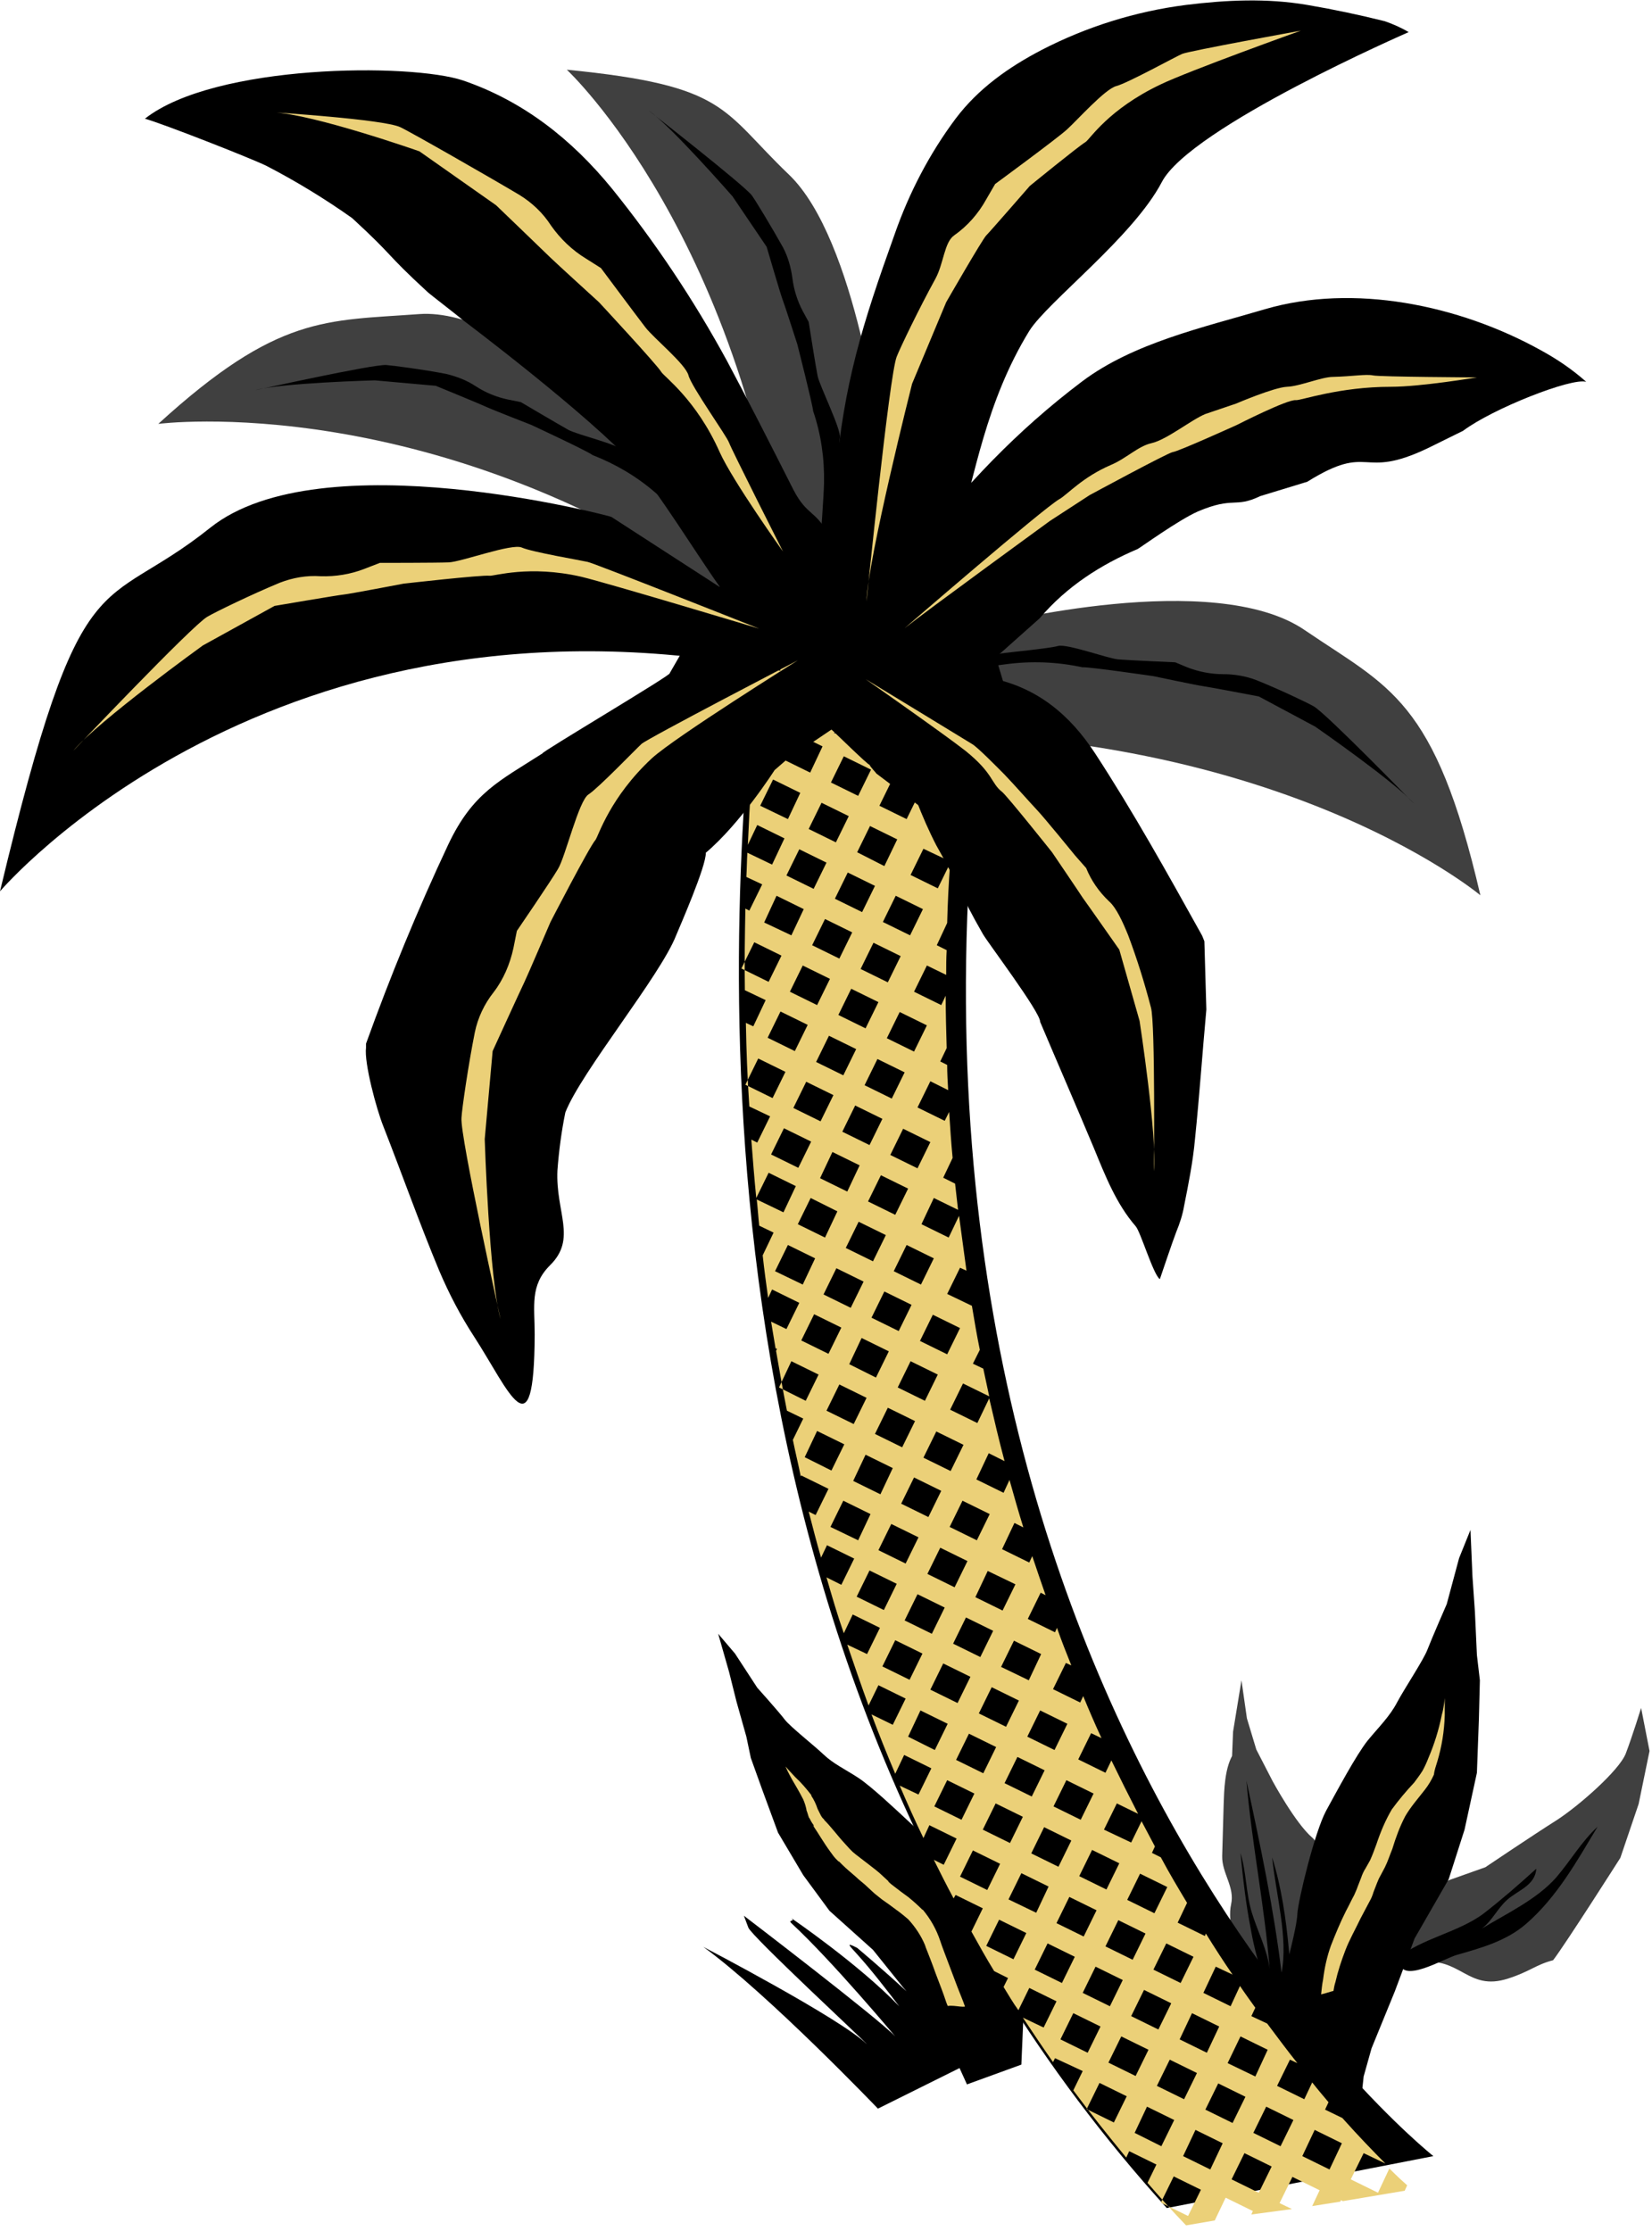 <svg xmlns="http://www.w3.org/2000/svg" width="334" height="451" viewBox="0 0 334 451">
    <g fill="none" fill-rule="evenodd">
        <g fill-rule="nonzero">
            <g>
                <path fill="#404040" d="M84.8 63.406c-18.9 1.4-28.6.1-52.8 22.2 0 0 56.5-7.4 117.9 36.3v-8.7l-13.2-21s-33-30.2-51.9-28.8z" transform="translate(70 -1134) translate(-70 1134.09)"/>
                <path fill="#000" d="M151.3 389.606l-.9-2.4s27.1 20.7 30.6 24.4c0 0-12.7-15.2-20.9-22.8-1-.9.8-.3-.1-1.1 0 0 13.5 9.2 21.8 17.8-2.6-3.4-5.6-7.3-8.4-10.4-1.4-1.6-2.8-2.8-.1-1.4 0 0 4.8 4 10 8.8l-.7-.8-6.1-7.6-8.8-7.9-5.3-7.2-5.1-8.6-3.2-8.7-2.3-6.4-.9-4.3-2-7.1-1.5-6-2.2-7.7 3.4 4 4.5 6.9s4.4 4.9 5.6 6.5c1.2 1.5 5.8 5.1 7.8 7 2 1.9 4.4 3 7 4.7 2.6 1.7 7.6 6.4 10.6 9.2 3 2.8 0 0 2.6 1.7s6.8 11.3 7.6 13.6c.8 2.3 5.1 8.6 5.1 8.6l7.7 10.9-.6 14-11 4-1.5-3.3-16.5 8.2s-22.2-23.2-35.3-32.7c0 0 27.8 14.5 33.1 19.7 0-.2-23.4-21.9-24-23.6z" transform="translate(70 -1134) translate(-70 1134.09)"/>
                <path fill="#EBD078" d="M191.1 405.906c-.7-1.6-4.1-11-4.8-12.5-.8-1.8-1.9-3.5-3.2-5-.6-.5-1.4-1.2-2.3-1.8-.9-.7-1.9-1.4-2.9-2.1-.5-.4-1-.8-1.5-1.3l-1.3-1.2c-.9-.8-1.6-1.4-2.5-2.1-.9-.7-1.8-1.5-2.8-2.4l-.7-.7-.6-.6c-.4-.4-.8-1-1.2-1.5-1.4-1.9-2.4-3.8-3.5-5.3l-.1-.2v-.1l-.1-.2-.2-.3c-.2-.3-.4-.7-.5-1-.2-.5-.4-1.1-.5-1.6-.1-.8-.3-1.6-.6-2.3-.7-1.4-1.6-2.8-2.3-4.1-.6-1.1-1.2-2.3-1.7-3.5-.3-.8-.5-1.6-.7-2.4l-.1-.8.4.7c.4.7.8 1.4 1.3 2 .6.8 1.4 1.7 2.4 2.7 1.2 1.2 2.3 2.4 3.3 3.7 1.3 1.9 1.6 3.9 2.5 4.7 1.5 1.6 2.9 3.3 4.2 4.9l1 1.1.6.6.5.5c.7.6 1.6 1.3 2.5 2 .9.7 2.1 1.6 2.9 2.3l1.3 1.2c.3.3.8.7 1.2 1 .9.7 1.8 1.3 2.8 2.1 1.1.8 2.1 1.7 3 2.7 1.6 1.9 2.9 4.2 3.7 6.6.5 1.3 4.8 12.8 5.2 13.9-1 .7-3.5-.6-4.7.3z" transform="translate(70 -1134) translate(-70 1134.09)"/>
                <path fill="#000" d="M191.1 405.906l.6-.3c-.2-.3-.5-1.2-.9-2.4-.6-1.7-1.5-3.9-2.2-5.9-.4-1-.7-1.9-1-2.6-.3-.7-.5-1.3-.6-1.6l-.6.3.6-.3c-.8-1.9-2-3.7-3.4-5.2-.6-.5-1.4-1.2-2.4-1.9-.9-.7-1.9-1.4-2.9-2.1l-1.5-1.2-1.3-1.2-.5.5.5-.5c-.9-.9-1.7-1.4-2.5-2.2-.9-.8-1.8-1.5-2.7-2.4l-.7-.7-.5.5.5-.4-.6-.6c-.4-.4-.8-1-1.1-1.4-1.4-1.9-2.4-3.7-3.5-5.3l-.5.4.5-.4-.1-.2-.5.4h.7V368.906l-.2-.3-.2-.3-.6.3.6-.3c-.2-.3-.3-.6-.5-.9l-.6.3.6-.2c-.2-.5-.3-1-.5-1.5l-.7.2.7-.1c-.1-.8-.4-1.7-.7-2.4-.7-1.4-1.6-2.9-2.3-4.1-.6-1.1-1.2-2.2-1.6-3.4-.3-.7-.5-1.5-.6-2.2l-.1-.8-.7.1-.6.3.4.7.6-.3-.6.3c.4.7.9 1.4 1.4 2.1.6.8 1.5 1.7 2.5 2.8 1.2 1.1 2.3 2.4 3.3 3.7l.5-.4-.6.4c.6.9 1 1.8 1.3 2.7l.6 1.2c.2.4.4.7.8 1l.4-.5-.5.5c1.5 1.5 2.8 3.3 4.2 4.8l1 1.1.6.6.6.5.4-.5-.4.5c.8.6 1.7 1.3 2.6 2 .9.7 2.1 1.6 2.8 2.3l1.3 1.2.4-.5-.5.5c.4.4.8.7 1.2 1 .9.7 1.8 1.4 2.8 2.1 1 .8 2 1.7 2.9 2.6l.5-.5-.5.4c1.6 1.9 2.8 4 3.6 6.4.2.7 1.4 3.8 2.6 7 .6 1.6 1.2 3.2 1.7 4.4.5 1.2.8 2.2.9 2.4l.6-.2-.4-.5c-.1.1-.4.2-.8.2-.7 0-1.6-.2-2.5-.2-.5 0-1.1.1-1.6.5h.5l.6-.3-.6.3.4.5c.2-.1.4-.2.8-.2.7 0 1.6.2 2.5.2.5 0 1.1-.1 1.6-.4l.4-.3-.1-.5c-.1-.3-.4-1.3-.9-2.5-1.4-3.8-3.9-10.5-4.3-11.4l-.6.2.6-.2c-.8-2.5-2.1-4.8-3.8-6.8-.9-1-2-1.9-3.1-2.8-1-.8-1.9-1.4-2.7-2.1l-.4.5.4-.5c-.4-.3-.8-.7-1.1-1l-1.3-1.2-.4.5.5-.5c-.8-.8-2.1-1.7-2.9-2.4-.9-.7-1.8-1.4-2.5-2l-.5-.4-.6-.6-1-1.1-.5.5.5-.4c-1.3-1.5-2.7-3.3-4.2-4.9-.1-.1-.3-.3-.4-.6-.5-.8-.9-2.4-2-3.9-1-1.3-2.2-2.6-3.4-3.8l-.5.5.5-.5c-1-1-1.8-1.9-2.4-2.7-.5-.6-.9-1.2-1.3-1.9l-.4-.8-1.2.5.1.8c.1.9.4 1.7.7 2.5.5 1.2 1.1 2.4 1.7 3.6l.6-.3-.6.3c.7 1.3 1.6 2.7 2.3 4.1l.6-.3-.6.2c.3.7.5 1.5.6 2.2.1.6.3 1.1.5 1.7.2.3.3.7.5 1.1l.2.3.1.2.6-.4h-.7V369.206l.2.3c1.1 1.5 2.1 3.3 3.5 5.3.4.5.8 1.1 1.2 1.5l.6.6.7.7c1 1 2 1.7 2.8 2.4.9.8 1.6 1.3 2.5 2.1l1.3 1.2c.5.5 1 .9 1.6 1.3 1 .8 2 1.5 2.9 2.2.9.7 1.7 1.3 2.3 1.8l.4-.5-.5.5c1.3 1.4 2.4 3 3.1 4.8.2.3.5 1.2.9 2.4.6 1.7 1.5 3.9 2.2 5.9.4 1 .7 1.9 1 2.6.3.7.5 1.3.7 1.6l.3.8.7-.5-.7-.3z" transform="translate(70 -1134) translate(-70 1134.09)"/>
                <path fill="#404040" d="M261.5 403.506v1c-2.5.5-5 1-7.6 1.4l-3.9-11.2s-1.9-6.3-1.1-9.8c.8-3.5-1.9-6.3-1.8-9.8l.3-10.5c.1-2.8.2-6.9 1.7-9.7l.2-4.9 1.7-10.4 1.1 7.7 1.9 6.3 3.3 6.4s4.6 8.5 8 11.4c3.4 2.9-1.8 11.1-1.8 11.1s-2.6 18.9-2 21zm69.8-38.9l2.2-10.7-1.7-8.7s-1.8 5.8-3.1 9.2c-1.3 3.4-9.5 10.6-14 13.5-4.6 2.9-14.4 9.5-14.4 9.5l-9.3 3.3-6.6 6.3-5.2 11.6c2.4-.8 4.9-1.5 7.5-1.9 8.6-1.5 9.9 5.9 18.2 3.2 4.4-1.4 5.6-2.8 9.1-3.7 2.4-3.1 13.6-20.7 13.6-20.7l3.7-10.9z" transform="translate(70 -1134) translate(-70 1134.09)"/>
                <path fill="#000" d="M253.1 386.606c1.1 3.6 3.2 7.7 3.6 11.4-1-12.7-3.6-25.2-4.7-38.1 2.8 13 5.5 25.7 7.1 38.8 1.4-7-1.2-16.1-1.9-23.3 3.7 11.8 3.8 25.7 4.7 38.2l-3.3-1.6c-1.4-7.6-4.4-14.4-5.7-22-1-5.1-1.6-10.3-2.1-15.5 1.2 3.9 1.1 8.2 2.3 12.1zM310.6 377.706c-.2 3.4-3.8 4.4-5.9 6.3-2 1.8-3 4.2-5.1 5.8 5.1-3.1 11.1-5.9 15-10.3 3-3.5 5-7.1 8.4-10.3-4.1 6.8-8.1 14.1-14.4 19.6-4 3.5-9.1 4.9-14 6.3-2.8.8-11.3 6-11.6 1.4l-.4-.7c4.5-3.9 12.2-5.2 17.3-9 3.5-2.7 7.3-6 10.7-9.1z" transform="translate(70 -1134) translate(-70 1134.09)"/>
                <path fill="#000" d="M268.1 366.006c2.3-4.2 6.1-11.3 8.4-14.2 2.3-2.8 4.5-4.9 6-7.8 1.5-2.8 5.3-8.5 6.1-10.6.8-2.1 3.9-9.2 3.9-9.2l2.5-9.3 2.3-5.7.4 9.4.5 7.2.4 8.7.6 5.1-.2 7.9-.4 10.8-2.5 11.5-3.2 10-6.9 12-4 10.7-4.7 11.5-1.6 5.7-1 9.4-13.7-.4-1.5-21 .3-9.4s2.4-8.6 2.5-11.5c.2-2.9 3.5-16.5 5.8-20.8z" transform="translate(70 -1134) translate(-70 1134.09)"/>
                <path fill="#EBD078" d="M290.6 356.006c.9-3 1.4-6.1 1.5-9.3v-2.6-.9l-.1.9c-.1.6-.2 1.5-.5 2.5-.6 3-1.5 5.9-2.7 8.7-.3.8-.8 1.9-1.2 2.6-.5.8-1.1 1.6-1.7 2.4-1.6 1.7-3.1 3.5-4.5 5.4-1.3 2.2-2.3 4.6-3.1 7-.4 1.1-.8 2.2-1.3 3.3l-.9 1.6c-.4.6-.7 1.3-.9 1.9l-.7 1.8c-.2.6-.4 1-.7 1.7-.6 1.1-1.1 2.2-1.7 3.3-1.1 2.2-2.1 4.6-3 6.9-.8 2.2-1.3 4.5-1.6 6.9-.2 1-.3 2-.4 3 .9-.2 1.7-.5 2.5-.7.1-.6.2-1.2.4-1.8.5-2.2 1.2-4.3 2-6.4.8-2.1 2-4.2 3.1-6.5l1.8-3.4c.3-.5.6-1.2.8-1.9l.7-1.8c.2-.5.4-1 .7-1.5l.9-1.7c.6-1.2 1-2.5 1.5-3.7.7-2.3 1.5-4.5 2.6-6.6 1.1-1.9 2.6-3.6 4-5.4.7-.9 1.3-1.9 1.8-3 .1-.9.4-1.7.7-2.7z" transform="translate(70 -1134) translate(-70 1134.09)"/>
                <path fill="#000" d="M158.5 129.206h42.6c-33.5 209.9 88.7 306.6 88.7 306.6l-53.9 10.5c-102.8-113.3-87.7-267.5-82.8-315.1l5.4-2" transform="translate(70 -1134) translate(-70 1134.09)"/>
                <path fill="#EBD078" d="M261.2 446.506l-2.5-1.2 2.6-5.3 5.5 2.7-1.5 3.2 5.7-.9.1-.3.4.2 12.5-2.1.5-1.1c-.8-.7-2-1.8-3.6-3.4l-2.3 4.9-5.5-2.7 2.6-5.3 4.4 2.1c-2.3-2.3-5.3-5.4-8.7-9.2l-3.5-1.7.7-1.5c-1.1-1.3-2.2-2.6-3.3-4l-1.6 3.4-5.5-2.7 2.6-5.3 1.5.7c-2-2.5-4-5.2-6.1-8l-3.2-1.5.8-1.7c-1-1.4-2.1-2.9-3.1-4.4l-1.9 4.1-5.5-2.7 2.5-5.3 3.4 1.6c-1.8-2.6-3.6-5.4-5.4-8.3l-.2.5-5.5-2.7 1.9-4c-1.8-3-3.6-6-5.3-9.2l-1.8-.9.6-1.3-2.7-5.1-2.1 4.3-5.5-2.6 2.6-5.3 4.3 2.1c-1.8-3.5-3.6-7.1-5.4-10.8l-1.2 2.5-5.5-2.7 2.6-5.3 2.1 1c-1.3-2.8-2.5-5.6-3.7-8.5l-.6 1.3-5.5-2.7 2.6-5.3 1.1.5c-1-2.5-2-5-2.9-7.6l-.4.9-5.5-2.7 2.6-5.3 1 .5c-.9-2.6-1.8-5.2-2.7-7.9l-.6 1.3-5.5-2.7 2.5-5.3 1.8.9c-1-3.2-1.9-6.4-2.8-9.6l-1.2 2.6-5.5-2.7 2.5-5.3 3.2 1.6c-1.1-4.1-2.1-8.4-3.1-12.7l-2.4 5-5.5-2.7 2.6-5.3 5.3 2.6c-.4-1.9-.8-3.7-1.2-5.6l-2.1-1 1.4-2.8c-.6-2.9-1.1-5.9-1.6-8.9l-5-2.4 2.6-5.3 1.3.6-1.5-11.1-2.1 4.4-5.5-2.7 2.5-5.3 4.9 2.4c-.2-1.8-.4-3.5-.6-5.3l-2.4-1.2 1.9-4c-.3-3.1-.5-6.2-.7-9.3l-.9 1.8-5.5-2.7 2.6-5.3 3.6 1.8c-.1-1.7-.2-3.4-.2-5.1l-1.4-.7 1.3-2.7c-.1-3.5-.2-7-.2-10.6l-.9 1.9-5.5-2.7 2.6-5.3 3.9 1.9c0-1.7 0-3.3.1-5l-2-1 2.1-4.5c.1-4 .3-8 .6-12.1l-2.5 5.1-5.5-2.7 2.6-5.3 5.5 2.6c.1-1.6.2-3.3.3-4.9l-3.8-1.9 2.6-5.3 1.8.9c.1-1.6.3-3.1.4-4.7l-.3-.1.4-.8c.5-4.7 1.1-9.5 1.7-14.4l-1.8 3.8-5.5-2.7 2.6-5.3 5 2.4c.2-1.6.4-3.1.7-4.7l-3.7-1.8 2.6-5.3 2.1 1c.3-1.6.5-3.1.8-4.7l-1-.5 1.7-3.5c.3-1.8.7-3.7 1-5.5 0 0-2.4.3-6.1.8l1.7.8-2.6 5.3-5.5-2.7 1.3-2.7c-3.8.6-8.2 1.4-12.5 2.3l5.1 2.5-2.5 5.3-5.5-2.7 2.4-4.9c-2 .4-4 .9-6 1.4l-.7 1.4-1.5-.7c-6.9 2-12.3 4.5-12.7 7.5-.5 3.9-1 8.5-1.5 13.8l4.8 2.3-2.6 5.3-2.8-1.3c-.1 1.6-.3 3.2-.4 4.8l1.2.6-1.5 3c-.3 3.9-.5 8.1-.7 12.5l1.9-4 5.5 2.7-2.5 5.3-5-2.4c-.1 1.6-.1 3.3-.2 4.9l3.2 1.5-2.6 5.3-.8-.4c-.1 5.3-.2 10.8-.1 16.5l4.2 2-2.5 5.3-1.5-.7c.1 5.5.3 11.1.7 16.9l4.2 2-2.6 5.3-1.2-.6c.3 3.9.6 7.8 1 11.8l2.5-5.1 5.5 2.7-2.5 5.3-5.4-2.6c.2 1.8.3 3.5.5 5.3l2.9 1.4-2.2 4.6c.3 2.8.7 5.7 1.1 8.6l.8-1.7 5.5 2.7-2.6 5.3-3.1-1.5.9 5.4.3.1-.2.4c.7 4 1.4 8.1 2.2 12.1l3.3 1.6-2.1 4.3c.5 2.5 1.1 4.9 1.6 7.4l.1-.2 5.5 2.7-2.6 5.3-1.4-.7c.8 3.1 1.6 6.2 2.5 9.3l1.2-2.5 5.5 2.7-2.6 5.3-3-1.5c1.1 3.8 2.2 7.6 3.5 11.3l1.8-3.8 5.5 2.7-2.6 5.3-4-1.9c1.4 4.1 2.8 8.2 4.3 12.3l2-4.1 5.5 2.7-2.6 5.3-4.3-2.1c1.5 4 3.1 8 4.8 12l1.8-3.8 5.5 2.7-2.6 5.3-3.8-1.8c1.5 3.5 3.1 7.1 4.8 10.6l1.2-2.6 5.5 2.7-2.6 5.3-2-1c1.3 2.6 2.6 5.2 4 7.8l.4-.7 5.5 2.7-2.3 4.7c1.5 2.7 3 5.4 4.6 8l2.8 1.4-.9 1.8c1 1.6 1.9 3.2 3 4.7l2.2-4.5 5.5 2.7-2.6 5.3-4.2-2c2 3 4 6 6.1 9l.4-.8 5.6 2.6-1.9 3.9c3.4 4.6 7 9.1 10.7 13.6l.6-1.3 5.5 2.7-1.8 3.7c2.5 2.9 5.1 5.8 7.8 8.6l5.8-1 2.2-4.6 5.5 2.7-.3.7 8.2-1.1zm4.6-16l5.5 2.7-2.5 5.3-5.5-2.7 2.5-5.3zm-4.3-2l-2.6 5.3-5.5-2.7 2.6-5.3 5.5 2.7zm-10.7-16.9l5.5 2.7-2.5 5.4-5.6-2.7 2.6-5.4zm1 12.2l-2.6 5.3-5.5-2.7 2.6-5.3 5.5 2.7zm-5.3-14.2l-2.5 5.3-5.5-2.7 2.5-5.3 5.5 2.7zm-70.4-254.1l-2.6 5.3-5.5-2.7 2.6-5.3 5.5 2.7zm-3.6-6.7l2.6-5.3 5.5 2.7-2.6 5.3-5.5-2.7zm30.9 200.2l-5.5-2.7 2.6-5.3 5.5 2.7-2.6 5.3zm7.8 8.8l-2.6 5.3-5.5-2.7 2.6-5.3 5.5 2.7zm-13-22.9l-5.5-2.7 2.6-5.3 5.5 2.7-2.6 5.3zm-5.2-14.1l-5.5-2.7 2.6-5.3 5.5 2.7-2.6 5.3zm-5.3-14.2l-5.5-2.7 2.6-5.3 5.5 2.7-2.6 5.3zm-5.3-14.1l-5.5-2.7 2.6-5.3 5.5 2.7-2.6 5.3zm-10.7-16.8l2.5-5.3 5.5 2.7-2.6 5.3-5.4-2.7zm9.8 4.7l2.6-5.3 5.5 2.7-2.6 5.3-5.5-2.7zm.2-11.4l-5.5-2.7 2.6-5.3 5.5 2.7-2.6 5.3zm-5.2-14.1l-5.5-2.7 2.6-5.3 5.5 2.7-2.6 5.3zm-1-12.1l2.6-5.3 5.5 2.7-2.6 5.3-5.5-2.7zm.3-11.4l-5.5-2.7 2.6-5.3 5.5 2.7-2.6 5.3zm-10.8-16.8l2.6-5.3 5.5 2.7-2.6 5.3-5.5-2.7zm9.8 4.7l2.6-5.3 5.5 2.7-2.6 5.3-5.5-2.7zm.2-11.5l-5.5-2.7 2.6-5.3 5.5 2.7-2.6 5.3zm-1-12l2.6-5.3 5.5 2.7-2.6 5.3-5.5-2.7zm.3-11.5l-5.5-2.7 2.6-5.3 5.5 2.7-2.6 5.3zm-1-12.1l2.6-5.3 5.5 2.7-2.6 5.4-5.5-2.8zm-5-25.5l-5.5-2.7 2.5-5.3 5.5 2.7-2.5 5.3zm-2 4.1l-2.5 5.3-5.5-2.7 2.5-5.3 5.5 2.7zm-.2 11.4l5.5 2.7-2.6 5.3-5.5-2.7 2.6-5.3zm1 12.1l-2.6 5.3-5.5-2.7 2.6-5.3 5.5 2.7zm-.3 11.4l5.5 2.7-2.6 5.3-5.5-2.7 2.6-5.3zm1 12.1l-2.6 5.3-5.5-2.7 2.6-5.3 5.5 2.7zm-4.5 9.3l-2.6 5.3-5.5-2.7 2.6-5.3 5.5 2.7zm-.3 11.5l5.5 2.7-2.6 5.3-5.5-2.7 2.6-5.3zm5.3 14.2l5.5 2.7-2.5 5.3-5.5-2.7 2.5-5.3zm1 12l-2.5 5.3-5.5-2.7 2.6-5.3 5.4 2.7zm-.2 11.5l5.5 2.7-2.6 5.3-5.5-2.7 2.6-5.3zm1 12l-2.6 5.3-5.5-2.7 2.6-5.3 5.5 2.7zm-.4 11.5l5.5 2.7-2.6 5.3-5.5-2.7 2.6-5.3zm5.3 14.2l5.5 2.7-2.5 5.3-5.5-2.7 2.5-5.3zm5.2 14l5.5 2.7-2.6 5.3-5.5-2.7 2.6-5.3zm5.3 14.2l5.5 2.7-2.6 5.3-5.5-2.7 2.6-5.3zm5.2 14l5.5 2.7-2.6 5.3-5.5-2.7 2.6-5.3zm5.2 14.2l5.5 2.7-2.6 5.3-5.5-2.7 2.6-5.3zm5.4 14.1l5.5 2.7-2.6 5.3-5.5-2.7 2.6-5.3zm5.2 14.1l5.5 2.7-2.5 5.3-5.6-2.7 2.6-5.3zm2-4l2.6-5.3 5.5 2.7-2.6 5.3-5.5-2.7zm7.7 8.8l5.5 2.7-2.6 5.3-5.5-2.7 2.6-5.3zm5.3 14.1l5.5 2.7-2.6 5.3-5.5-2.7 2.6-5.3zm2-4.1l2.6-5.3 5.5 2.7-2.6 5.3-5.5-2.7zm3.2 18.2l5.5 2.7-2.6 5.3-5.5-2.7 2.6-5.3zm2-4.1l2.6-5.3 5.5 2.7-2.6 5.3-5.5-2.7zm7.8 8.8l5.5 2.7-2.6 5.3-5.5-2.7 2.6-5.3zm4.8-20.8l-2.6 5.3-5.5-2.7 2.6-5.3 5.5 2.7zm-10.8-16.8l5.5 2.7-2.6 5.3-5.5-2.7 2.6-5.3zm-4.2-2.1l-2.6 5.3-5.5-2.7 2.6-5.3 5.5 2.7zm-5.2-14.1l-2.6 5.3-5.5-2.7 2.6-5.3 5.5 2.7zm-5.3-14.1l-2.6 5.3-5.5-2.7 2.6-5.3 5.5 2.7zm-5.3-14.1l-2.5 5.3-5.6-2.7 2.6-5.3 5.5 2.7zm-5.2-14.1l-2.6 5.3-5.5-2.7 2.5-5.3 5.6 2.7zm-5.2-14.2l-2.6 5.3-5.5-2.7 2.6-5.3 5.5 2.7zm-5.3-14l-2.6 5.3-5.5-2.7 2.6-5.3 5.5 2.7zm-.7-23.6l-2.6 5.3-5.5-2.7 2.6-5.3 5.5 2.7zm-5.3-14.1l-2.6 5.3-5.5-2.7 2.6-5.3 5.5 2.7zm-.7-23.5l-2.6 5.3-5.5-2.7 2.6-5.3 5.5 2.7zm-.7-23.6l-2.6 5.3-5.5-2.7 2.6-5.3 5.5 2.7zm-.8-23.5l-2.6 5.3-5.5-2.7 2.6-5.3 5.5 2.7zm-3.3-18.2l-5.5-2.7 2.6-5.3 5.5 2.7-2.6 5.3zm7.1-14.6l-2.6 5.3-5.5-2.7 2.6-5.3 5.5 2.7zm-6.2-26.2l5.5 2.7-2.6 5.3-5.5-2.7 2.6-5.3zm-4.6 9.4l5.5 2.7-2.6 5.3-5.5-2.7 2.6-5.3zm-9.7-4.8l5.5 2.7-2.6 5.3-5.5-2.7 2.6-5.3zm-9.8-4.8l5.5 2.7-2.6 5.3-5.5-2.7 2.6-5.3zm-7.1 14.7l2.6-5.3 5.5 2.7-2.6 5.3-5.5-2.7zm.7 23.6l2.6-5.3 5.5 2.7-2.5 5.3-5.6-2.7zm3.3 18.2l5.5 2.7-2.5 5.3-5.5-2.6 2.5-5.4zm-7.1 14.7l2.6-5.3 5.5 2.7-2.6 5.3-5.5-2.7zm.8 23.5l2.6-5.3 5.5 2.7-2.6 5.3-5.5-2.7zm5.2 14.1l2.6-5.3 5.5 2.7-2.6 5.3-5.5-2.7zm.8 23.6l2.6-5.3 5.5 2.7-2.5 5.3-5.6-2.7zm.8 23.5l2.5-5.3 5.5 2.7-2.6 5.3-5.4-2.7zm5.2 14.1l2.5-5.3 5.5 2.7-2.6 5.3-5.4-2.7zm5.2 14.1l2.6-5.3 5.5 2.7-2.5 5.3-5.6-2.7zm5.3 14.1l2.6-5.3 5.5 2.7-2.6 5.3-5.5-2.7zm5.2 14.1l2.6-5.3 5.5 2.7-2.6 5.3-5.5-2.7zm5.2 14.2l2.5-5.3 5.5 2.7-2.6 5.3-5.4-2.7zm5.3 14.1l2.6-5.3 5.5 2.7-2.6 5.3-5.5-2.7zm5.2 14.2l2.6-5.3 5.5 2.7-2.6 5.3-5.5-2.7zm10.8 16.7l-5.5-2.7 2.6-5.3 5.5 2.7-2.6 5.3zm4.3 2.1l2.6-5.3 5.5 2.7-2.6 5.3-5.5-2.7zm5.2 14.1l2.6-5.3 5.5 2.7-2.6 5.3-5.5-2.7zm10.8 16.8l-5.5-2.7 2.6-5.3 5.5 2.7-2.6 5.3zm4.2 2.1l2.5-5.3 5.5 2.7-2.6 5.3-5.4-2.7zm10.8 16.8l-5.5-2.7 2.6-5.3 5.5 2.7-2.6 5.3zm4.5-9.4l-5.5-2.7 2.5-5.3 5.5 2.7-2.5 5.3zm4.3 2l2.6-5.3 5.5 2.7-2.6 5.3-5.5-2.7z" transform="translate(70 -1134) translate(-70 1134.09)"/>
                <path fill="#404040" d="M159.5 35.206c-13.7-13.1-12.3-18-44.9-21.2 0 0 36.4 33.8 45 108.7l6.4-5.9 12-27.5c.1.1-4.8-41-18.5-54.1zM263.8 127.306c17 11.6 26.3 13.8 35.5 53.6 0 0-43.7-36.7-130.7-32.7l5.6-9.1 26.1-12.9c-.1 0 45.1-11.5 63.5 1.1z" transform="translate(70 -1134) translate(-70 1134.09)"/>
                <path fill="#000" d="M187.4 145.206c.1-.1 22.6-20.1 22.8-20.3 5.5-6.5 12.5-10.9 19.8-14 .3-.1 8.3-5.9 12.2-7.6 7.3-3.1 7.4-.6 12.6-3.1l9.5-2.9c13-8.1 10.6-.2 24.4-6.8l7.1-3.5c6-4.5 22-10.8 24.9-9.9-2.8-2.5-5.9-4.6-9.2-6.4-16.6-9.2-37.9-13.5-55.7-8.3-12.5 3.7-26.6 6.8-37 14.6-13.5 10.2-23.4 20.9-34.1 34.2m9-4c-1.9-.8 2 .9 0 0 3.4-10.8 5.5-25.9 14.4-40.4 3.7-5.9 21-19 26.8-30.1 5.8-11.1 49.9-30.3 49.9-30.3-1.5-.9-3.1-1.6-4.8-2.2-5.2-1.3-10.4-2.4-15.7-3.3-8.2-1.4-16.4-1-24.5 0-10.2 1.3-20.1 4.4-29.2 9.1-6.7 3.5-12.8 7.8-17.4 13.9-5.3 7.1-9.4 15-12.3 23.3-6.6 18.4-10.3 30.2-12 49.5-.3 4-.6 7.9-1 12.1-2.8-5.9-4.6-4.3-7.5-9.9-4.4-8.7-8.8-17.4-13.4-26-6.7-12.3-14.5-24-23.3-34.9-8.1-9.9-17.8-17.6-30-21.8-10.6-3.6-50.3-3.4-64.4 7.7 3.6 1 21.2 7.9 24.5 9.5 6 3.1 11.9 6.7 17.4 10.6 8.9 8.2 6.3 6.7 15.2 14.9.4.4 6 4.7 7.3 5.8 0 0 25.4 19.1 34.8 29.5 4.4 4.8 12.5 18 17 24.3l-10.1 17.5c.8.1-26.4 16.2-25.7 16.2-8.7 5.6-14.1 7.9-19.1 18.5-6.2 13.2-11.7 26.6-16.6 40.2v.8c-.4 3.1 2.1 12.4 3.5 15.9 3.8 9.7 7.3 19.6 11.3 29.2 2 4.7 4.3 9.1 7.1 13.4 7 10.8 12.1 24.2 12.2-.5 0-5.8-1-9.9 3.1-14 5.5-5.4 1.1-10.7 1.5-19.2.3-3.9.8-7.8 1.6-11.7 3.2-8.2 19.2-27.6 22.4-35.8.7-1.7 6.1-14 6-16.7 7-5.9 13.9-16.7 13.9-16.7l2.3-2 9.2-6.2c.1 0 7.6 7.4 7.7 7.1.1.4 1.3 1.6 1.4 1.8l17.9 13.5c-.9-2.2-1.8-4.4-2.8-7 3.8 1.6 8 3 11.8 4.6-.3-3.3-.3-6.6.1-9.9 1.9 4.2 5.7 7.5 7.7 11.7l.3-.1" transform="translate(70 -1134) translate(-70 1134.09)"/>
                <path fill="#EBD078" d="M161.3 133.406s-24.8 15.5-29.5 19.8c-8.5 7.9-10.8 15.7-11.4 16.5-1.2 1.3-9.1 16.6-9.1 16.6s-4.8 11.2-5.3 12.2-6.4 13.9-6.4 13.9l-1.6 17.8s.9 28.3 3.2 36.4c0 0-8.2-36.9-7.9-40.7.1-1.9 1.4-10.8 2.7-17.3.6-2.9 1.9-5.7 3.8-8.1 2-2.6 3.3-5.7 4-8.9l.7-3.5s6.9-10.1 8.3-12.5c1.5-2.4 4.2-13.9 6.2-15.1 2-1.3 9.6-9.2 10.7-10.2 1.2-1.1 31.6-16.9 31.6-16.9z" transform="translate(70 -1134) translate(-70 1134.09)"/>
                <path fill="#000" d="M42.5 106.606c-22.4 17.9-25.9 4.2-42.5 73.5 0 0 55.1-64.9 157.8-44.6l-5.3-12.4-28.9-18.7c0-.1-58.7-15.7-81.1 2.2z" transform="translate(70 -1134) translate(-70 1134.09)"/>
                <path fill="#EBD078" d="M153.5 127.006s-30.2-9.1-36-10.5c-10.5-2.4-17.6-.1-18.5-.2-1.6-.2-17.4 1.6-17.4 1.6s-11 2.1-12.1 2.2c-1.1.1-14 2.3-14 2.3l-14.5 8s-21.2 15.3-26.2 21.3c0 0 24-25.3 27.1-27.1 1.5-.9 8.9-4.5 14.7-6.9 2.6-1 5.4-1.5 8.2-1.3 3 .1 6.1-.4 8.9-1.5l3.1-1.2s11.3 0 13.9-.1c2.6-.1 12.8-3.9 14.8-3 2 .9 12 2.6 13.3 2.9 1.2.2 34.7 13.5 34.7 13.5zM263 6.106s-22.6 8.1-28.4 10.9c-10.5 5-14.2 11-15.1 11.6-1.5.9-11.3 8.9-11.3 8.9s-8 9.2-8.8 10c-.8.8-8.1 13.5-8.1 13.5l-6.9 16.5s-9 35.6-9.2 44c0 0 4.6-45.9 6.1-49.5.7-1.8 4.6-9.9 7.8-15.7 1.7-3.1 1.8-7.4 3.8-8.8 2.7-1.9 4.9-4.4 6.5-7.3l1.8-3.1s12.4-9.1 14.5-11c2.1-1.9 7.7-8.2 10-8.8 2.3-.6 11.9-5.9 13.3-6.5 1.4-.6 24-4.7 24-4.7zM298.6 76.206s-11.3 1.9-17.4 1.9c-10.5 0-18.2 2.8-19.2 2.7-1.7-.2-11.9 5-11.9 5s-11.9 5.4-13 5.5c-1.1.2-16.8 8.7-16.8 8.7l-8 5.2s-25 18.2-29.4 21.7c0 0 28.1-24.3 31.3-26.1 1.6-.9 4.6-4.4 10.4-6.9 3.1-1.3 5.5-3.8 8.2-4.4 3.1-.7 8-4.7 10.9-5.9l6.2-2.1s7.7-3.3 10.3-3.4c2.6-.1 7-2 9.3-2 3.9-.1 6.7-.6 8.1-.3 1.4.3 21 .4 21 .4zM158.3 111.406s-10.2-14.3-12.8-20.1c-4.7-10.6-11.3-15.3-11.8-16.2-.9-1.5-12.6-14.1-12.6-14.1s-9-8.2-9.8-9c-.8-.8-11-10.6-11-10.6l-15.5-10.9s-21.3-7.5-29.7-7.9c0 0 22.3 1.4 25.8 3 1.8.8 18.4 10.3 24.1 13.7 2.6 1.6 4.8 3.7 6.4 6.2 1.9 2.7 4.3 5 7.1 6.7l3 1.9s7.3 9.8 9 12c1.7 2.2 8.1 7.4 8.7 9.7.6 2.3 7.7 12.2 8.2 13.6.5 1.4 10.9 22 10.9 22z" transform="translate(70 -1134) translate(-70 1134.09)"/>
                <path fill="#000" d="M210.3 206.506c3.6 8.5 7.3 17 10.9 25.6 2.3 5.6 4.5 11.2 8.4 15.7 1 1.1 3.6 9.9 4.9 10.7 0 0 2.7-8 3.3-9.5.7-1.7 1.3-3.5 1.6-5.3.9-4.5 1.8-9 2.2-13.5.9-8.7 1.5-17.5 2.3-26.2l-.4-13.8c-.3-.7-.4-1.1-.6-1.4-6.9-12.4-13.8-24.8-21.5-36.6-5.1-7.8-11.7-13.3-21-15.2-3.7-.8-4.2-.6-8.1-1.3l-14.9-4.2 2 21c1.2 5.3 4.9 4.1 5.9 9.3 1.2 3.1 2.5 6.1 4 9 4.6 8.1 4.8 9.9 9.4 17.9.8 1.5 11.7 15.9 11.6 17.8" transform="translate(70 -1134) translate(-70 1134.09)"/>
                <path fill="#EBD078" d="M175 137.206s16 11.2 20.2 14.5c5.7 4.6 5.1 6.5 7.4 8.3 1.1.9 10.1 12.2 10.1 12.2s5.7 8.4 6.2 9.2c.6.8 7.4 10.5 7.4 10.5l4.1 14.4s3.6 23.4 2.9 30.4c0 0 .3-30-.6-33.1-1.3-5-2.8-9.8-4.6-14.6-1.1-2.7-2.4-5.6-3.9-6.9-2-1.9-3.6-4.2-4.6-6.7l-2.2-2.5s-6.1-7.5-7.7-9.2c-1.6-1.7-4.4-4.9-6.6-7.2-1.4-1.4-5.5-5.6-6.6-6.2-1.1-.7-21.5-13.1-21.5-13.1z" transform="translate(70 -1134) translate(-70 1134.09)"/>
                <path fill="#000" d="M186.6 136.106s11.8-1.2 16.7-1.9c5.2-.7 10.4-.5 15.5.6 1.4-.1 14.4 1.8 14.4 1.8s9 1.9 9.9 2c.9.1 11.4 2.1 11.4 2.1l11.4 6.1s16.3 11.3 20 15.6c0 0-17.8-18.3-20.3-19.7-1.2-.7-7.1-3.5-11.6-5.3-2.1-.8-4.4-1.2-6.7-1.2-2.5 0-5-.5-7.3-1.4l-2.4-1s-9.4-.4-11.6-.6c-2.1-.2-10.3-3.2-12.1-2.7-1.7.5-10.2 1.3-11.4 1.5-1.1.2-15.9 4.1-15.9 4.1zM154.3 120.306s-18.2-17.7-21.8-20.8c-3.8-3.3-8.1-5.8-12.7-7.6-1-.8-12.4-6.1-12.4-6.1s-8.2-3.2-9-3.6c-.8-.4-10.3-4.3-10.3-4.3l-12.3-1.1s-19 .5-24.2 2c0 0 23.9-5.3 26.5-5.1 1.3.1 7.5.9 12.1 1.8 2.1.5 4.2 1.3 6 2.5 2 1.3 4.2 2.2 6.6 2.7l2.5.5s7.8 4.6 9.6 5.6c1.8 1 10 2.9 11.1 4.2 1.1 1.3 7.5 6.4 8.3 7.1.8.7 20 22.2 20 22.2zM164.5 127.506s2-25.2 2.1-29.9c.1-5-.6-9.9-2.2-14.6-.1-1.3-3.2-13.5-3.2-13.5s-2.7-8.4-3-9.1c-.3-.7-3.2-10.6-3.2-10.6l-6.9-10.2s-12.5-14.3-16.9-17.3c0 0 19.2 15 20.8 17.1.8 1.1 4 6.4 6.3 10.5 1 1.9 1.6 4 1.9 6.2.3 2.4 1 4.6 2.1 6.7l1.2 2.2s1.4 8.9 1.8 10.9c.4 2 4.8 10.8 4.5 12.5-.3 1.7.2 10.2.2 11.3 0 1.1-5.5 27.8-5.5 27.8z" transform="translate(70 -1134) translate(-70 1134.09)"/>
            </g>
        </g>
    </g>
</svg>
